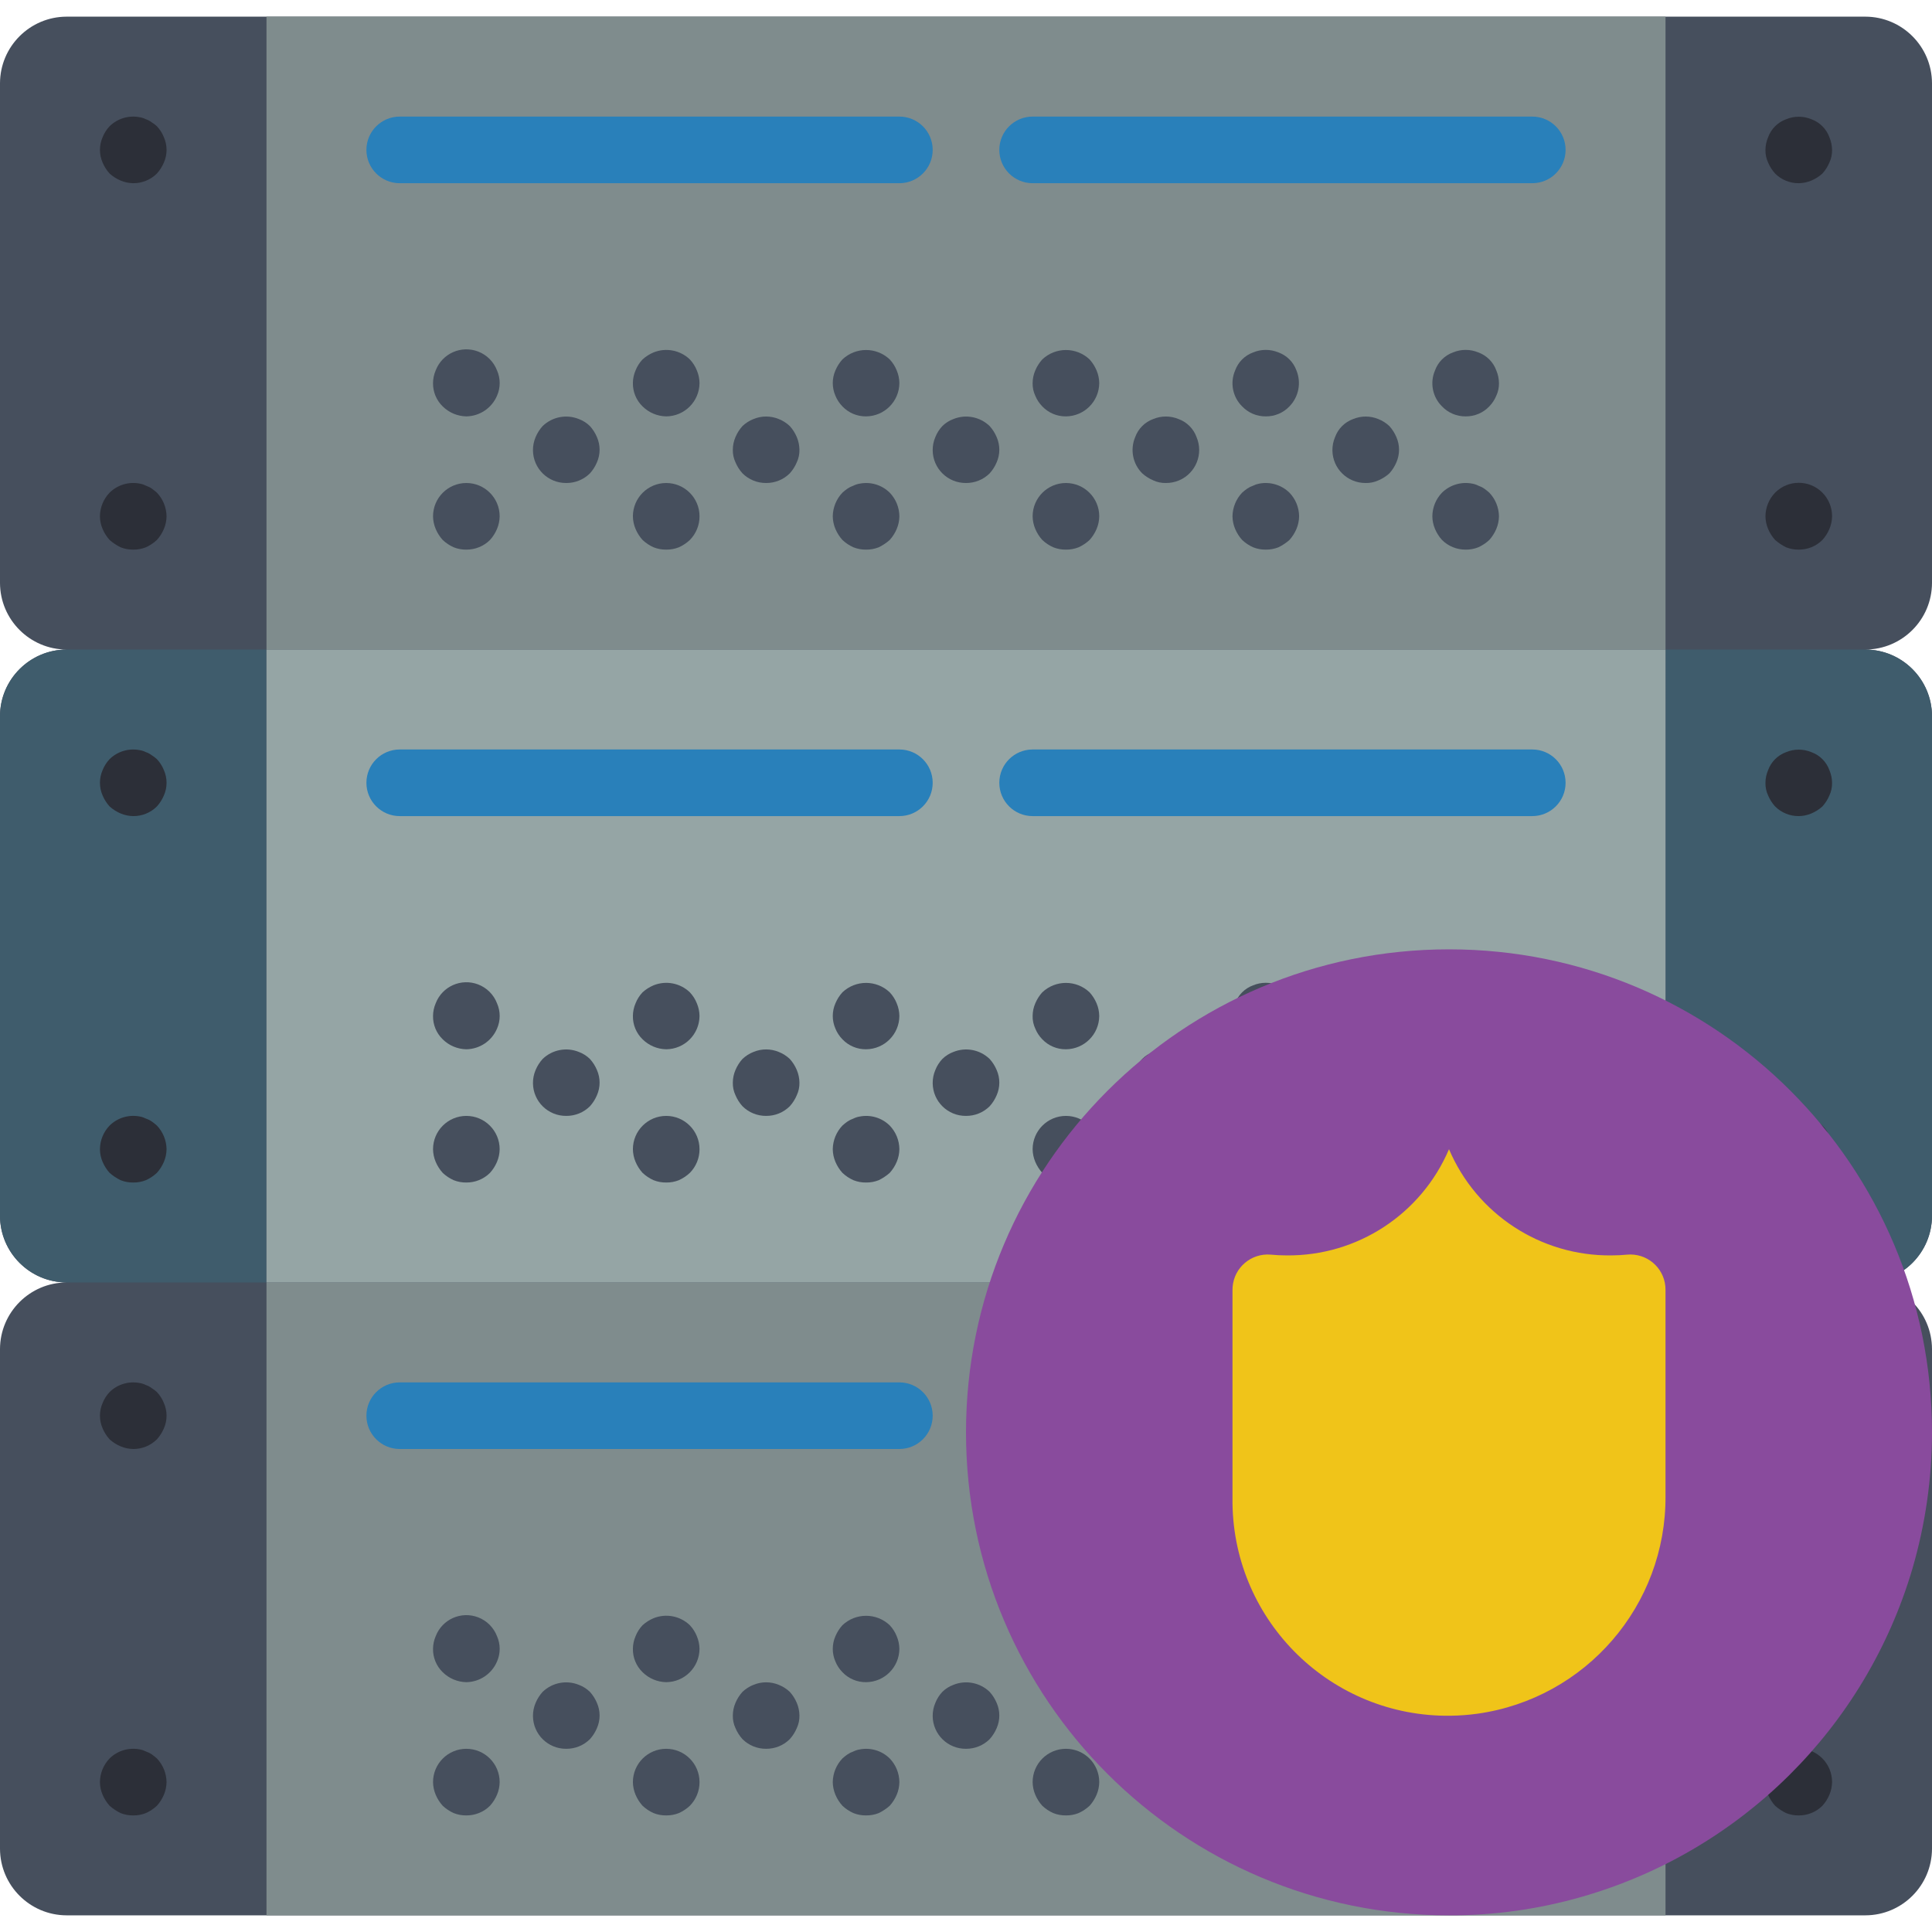 <?xml version="1.0" encoding="iso-8859-1"?>
<!-- Generator: Adobe Illustrator 19.0.0, SVG Export Plug-In . SVG Version: 6.00 Build 0)  -->
<svg xmlns="http://www.w3.org/2000/svg" xmlns:xlink="http://www.w3.org/1999/xlink" version="1.1" id="Layer_1" x="0px" y="0px" viewBox="0 0 512 512" style="enable-background:new 0 0 512 512;" xml:space="preserve">
<path style="fill:#464F5D;" d="M512,154.482V22.069c-0.026-9.737-7.918-17.629-17.655-17.655H17.655  C7.918,4.44,0.026,12.332,0,22.069v132.414c0.026,9.737,7.918,17.629,17.655,17.655C7.918,172.164,0.026,180.056,0,189.793v132.414  c0.026,9.737,7.918,17.629,17.655,17.655C7.918,339.888,0.026,347.78,0,357.517v132.414c0.026,9.737,7.918,17.629,17.655,17.655  h476.69c9.737-0.026,17.629-7.918,17.655-17.655V357.517c-0.026-9.737-7.918-17.629-17.655-17.655  c9.737-0.026,17.629-7.918,17.655-17.655V189.793c-0.026-9.737-7.918-17.629-17.655-17.655  C504.082,172.111,511.974,164.219,512,154.482z"/>
<rect x="70.621" y="4.414" style="fill:#7F8C8D;" width="370.759" height="167.724"/>
<g>
	<path style="fill:#2C2F38;" d="M35.31,48.551c-1.156-0.018-2.295-0.256-3.354-0.706c-1.068-0.45-2.057-1.077-2.913-1.854   c-0.777-0.856-1.404-1.845-1.854-2.913c-0.936-2.136-0.936-4.573,0-6.709c0.424-1.077,1.059-2.074,1.854-2.913   c2.092-2.057,5.067-2.948,7.945-2.392c0.583,0.088,1.148,0.265,1.677,0.538c0.538,0.177,1.05,0.441,1.501,0.794   c0.503,0.3,0.98,0.662,1.412,1.059c0.794,0.847,1.43,1.836,1.854,2.913c0.945,2.136,0.945,4.573,0,6.709   c-0.45,1.068-1.077,2.048-1.854,2.913C39.918,47.651,37.658,48.569,35.31,48.551z"/>
	<path style="fill:#2C2F38;" d="M35.31,145.655c-1.148,0.018-2.286-0.194-3.354-0.618c-1.05-0.512-2.03-1.165-2.913-1.942   c-0.777-0.856-1.404-1.845-1.854-2.913c-0.459-1.059-0.697-2.198-0.706-3.354c0.018-2.339,0.936-4.582,2.56-6.268   c2.11-2.083,5.12-2.975,8.033-2.392c0.556,0.097,1.086,0.282,1.589,0.538c0.565,0.194,1.103,0.459,1.589,0.794   c0.459,0.327,0.9,0.68,1.324,1.059c1.615,1.695,2.525,3.928,2.56,6.268c-0.018,1.156-0.256,2.295-0.706,3.354   c-0.45,1.068-1.077,2.057-1.854,2.913c-0.856,0.803-1.845,1.457-2.913,1.942C37.597,145.461,36.458,145.673,35.31,145.655z"/>
	<path style="fill:#2C2F38;" d="M476.69,48.551c-2.348,0.018-4.608-0.9-6.268-2.56c-0.777-0.856-1.404-1.845-1.854-2.913   c-0.494-1.05-0.733-2.198-0.706-3.354c0.009-1.156,0.247-2.295,0.706-3.354c0.803-2.216,2.551-3.964,4.767-4.767   c2.145-0.892,4.564-0.892,6.709,0c2.216,0.803,3.964,2.551,4.767,4.767c0.45,1.059,0.689,2.198,0.706,3.354   c0.026,1.156-0.212,2.304-0.706,3.354c-0.45,1.068-1.077,2.057-1.854,2.913c-0.856,0.777-1.845,1.404-2.913,1.854   C478.985,48.295,477.846,48.534,476.69,48.551z"/>
	<path style="fill:#2C2F38;" d="M476.69,145.655c-1.148,0.018-2.286-0.194-3.354-0.618c-1.051-0.512-2.03-1.165-2.913-1.942   c-0.777-0.856-1.404-1.845-1.854-2.913c-0.45-1.059-0.689-2.198-0.706-3.354c0.018-2.339,0.936-4.582,2.56-6.268   c3.434-3.46,9.022-3.487,12.482-0.053c1.686,1.668,2.622,3.946,2.613,6.321c-0.018,1.156-0.256,2.295-0.706,3.354   c-0.45,1.068-1.077,2.057-1.854,2.913C481.298,144.754,479.038,145.673,476.69,145.655z"/>
</g>
<g>
	<path style="fill:#464F5D;" d="M123.586,110.345c-2.348-0.044-4.599-0.989-6.268-2.648c-1.668-1.615-2.595-3.858-2.56-6.179   c0.009-1.156,0.247-2.295,0.706-3.354c1.721-4.484,6.753-6.727,11.246-5.005c2.304,0.883,4.122,2.701,5.005,5.005   c0.945,2.136,0.945,4.573,0,6.709C130.322,108.146,127.135,110.292,123.586,110.345z"/>
	<path style="fill:#464F5D;" d="M150.069,128c-4.829,0.044-8.783-3.831-8.828-8.66c-0.009-1.209,0.23-2.41,0.706-3.513   c0.45-1.068,1.077-2.057,1.854-2.913c2.56-2.472,6.329-3.196,9.622-1.854c1.095,0.406,2.083,1.042,2.913,1.854   c0.777,0.856,1.404,1.845,1.854,2.913c0.945,2.136,0.945,4.573,0,6.709c-0.45,1.068-1.077,2.057-1.854,2.913   C154.677,127.099,152.417,128.017,150.069,128z"/>
	<path style="fill:#464F5D;" d="M123.586,145.655c-1.148,0.018-2.286-0.194-3.354-0.618c-1.068-0.477-2.057-1.13-2.913-1.942   c-0.777-0.856-1.404-1.845-1.854-2.913c-0.45-1.059-0.689-2.198-0.706-3.354c0-4.873,3.955-8.828,8.828-8.828   s8.828,3.955,8.828,8.828c-0.018,1.156-0.256,2.295-0.706,3.354c-0.45,1.068-1.077,2.057-1.854,2.913   C128.194,144.754,125.934,145.673,123.586,145.655z"/>
	<path style="fill:#464F5D;" d="M176.552,110.345c-2.348-0.044-4.599-0.989-6.268-2.648c-1.668-1.615-2.595-3.858-2.56-6.179   c0.009-1.156,0.247-2.295,0.706-3.354c0.424-1.077,1.059-2.074,1.854-2.913c0.856-0.777,1.845-1.404,2.913-1.854   c3.293-1.333,7.062-0.609,9.622,1.854c0.794,0.847,1.43,1.836,1.854,2.913c0.45,1.059,0.689,2.198,0.706,3.354   C185.344,106.381,181.416,110.309,176.552,110.345z"/>
	<path style="fill:#464F5D;" d="M203.034,128c-2.348,0.018-4.608-0.9-6.268-2.56c-0.777-0.856-1.404-1.845-1.854-2.913   c-0.494-1.05-0.733-2.198-0.706-3.354c0.009-1.156,0.247-2.295,0.706-3.354c0.45-1.068,1.077-2.057,1.854-2.913   c0.839-0.794,1.827-1.43,2.913-1.854c2.145-0.892,4.564-0.892,6.709,0c1.077,0.424,2.066,1.059,2.913,1.854   c0.777,0.856,1.404,1.845,1.854,2.913c0.45,1.059,0.689,2.198,0.706,3.354c0.026,1.156-0.212,2.304-0.706,3.354   c-0.45,1.068-1.077,2.057-1.854,2.913C207.642,127.099,205.383,128.017,203.034,128z"/>
	<path style="fill:#464F5D;" d="M176.552,145.655c-1.148,0.018-2.286-0.194-3.354-0.618c-1.068-0.477-2.057-1.13-2.913-1.942   c-0.777-0.856-1.404-1.845-1.854-2.913c-0.45-1.059-0.689-2.198-0.706-3.354c0-4.873,3.955-8.828,8.828-8.828   s8.828,3.955,8.828,8.828c0.009,2.348-0.918,4.599-2.56,6.268c-0.856,0.803-1.845,1.457-2.913,1.942   C178.838,145.461,177.699,145.673,176.552,145.655z"/>
	<path style="fill:#464F5D;" d="M229.517,110.345c-2.366,0.026-4.634-0.927-6.268-2.648c-0.794-0.812-1.43-1.774-1.854-2.825   c-0.936-2.136-0.936-4.573,0-6.709c0.45-1.068,1.077-2.057,1.854-2.913c3.513-3.328,9.022-3.328,12.535,0   c0.794,0.847,1.43,1.836,1.854,2.913c0.45,1.059,0.689,2.198,0.706,3.354C238.31,106.381,234.381,110.309,229.517,110.345z"/>
	<path style="fill:#464F5D;" d="M256,128c-4.829,0.044-8.783-3.831-8.828-8.66c-0.009-1.209,0.23-2.41,0.706-3.513   c0.424-1.077,1.059-2.074,1.854-2.913c0.83-0.821,1.818-1.448,2.913-1.854c3.293-1.342,7.071-0.618,9.622,1.854   c0.777,0.856,1.404,1.845,1.854,2.913c0.945,2.136,0.945,4.573,0,6.709c-0.45,1.068-1.077,2.057-1.854,2.913   C260.608,127.099,258.348,128.017,256,128z"/>
	<path style="fill:#464F5D;" d="M229.517,145.655c-1.148,0.018-2.286-0.194-3.354-0.618c-1.068-0.477-2.057-1.13-2.913-1.942   c-0.777-0.856-1.404-1.845-1.854-2.913c-0.45-1.059-0.689-2.198-0.706-3.354c0.035-2.339,0.945-4.573,2.56-6.268   c0.415-0.38,0.865-0.733,1.324-1.059c0.494-0.335,1.024-0.6,1.589-0.794c0.53-0.265,1.095-0.45,1.677-0.538   c2.878-0.565,5.853,0.327,7.945,2.392c1.624,1.686,2.542,3.928,2.56,6.268c-0.018,1.156-0.256,2.295-0.706,3.354   c-0.45,1.068-1.077,2.057-1.854,2.913c-0.874,0.777-1.863,1.43-2.913,1.942C231.804,145.461,230.665,145.673,229.517,145.655z"/>
	<path style="fill:#464F5D;" d="M282.483,110.345c-2.366,0.026-4.634-0.927-6.268-2.648c-0.794-0.812-1.43-1.774-1.854-2.825   c-0.494-1.05-0.733-2.198-0.706-3.354c0.009-1.156,0.247-2.295,0.706-3.354c0.45-1.068,1.077-2.057,1.854-2.913   c3.513-3.328,9.022-3.328,12.535,0c0.777,0.856,1.404,1.845,1.854,2.913c0.45,1.059,0.689,2.198,0.706,3.354   C291.275,106.381,287.347,110.309,282.483,110.345z"/>
	<path style="fill:#464F5D;" d="M308.966,128c-1.156,0.026-2.313-0.212-3.354-0.706c-1.068-0.45-2.048-1.077-2.913-1.854   c-2.525-2.525-3.257-6.338-1.854-9.622c0.803-2.216,2.551-3.964,4.767-4.767c2.145-0.892,4.564-0.892,6.709,0   c2.216,0.803,3.964,2.551,4.767,4.767c1.898,4.44-0.159,9.578-4.59,11.476C311.375,127.77,310.175,128.009,308.966,128z"/>
	<path style="fill:#464F5D;" d="M282.483,145.655c-1.148,0.018-2.286-0.194-3.354-0.618c-1.068-0.477-2.057-1.13-2.913-1.942   c-0.777-0.856-1.404-1.845-1.854-2.913c-0.45-1.059-0.689-2.198-0.706-3.354c0-4.873,3.955-8.828,8.828-8.828   s8.828,3.955,8.828,8.828c-0.018,1.156-0.256,2.295-0.706,3.354c-0.45,1.068-1.077,2.057-1.854,2.913   c-0.856,0.803-1.845,1.457-2.913,1.942C284.769,145.461,283.63,145.673,282.483,145.655z"/>
	<path style="fill:#464F5D;" d="M335.448,110.345c-2.366,0.026-4.634-0.927-6.268-2.648c-2.525-2.489-3.257-6.276-1.854-9.534   c0.803-2.216,2.551-3.964,4.767-4.767c2.145-0.892,4.564-0.892,6.709,0c2.216,0.803,3.964,2.551,4.767,4.767   c1.333,3.266,0.609,7.009-1.854,9.534C340.083,109.418,337.814,110.371,335.448,110.345z"/>
	<path style="fill:#464F5D;" d="M361.931,128c-4.829,0.044-8.783-3.831-8.828-8.66c-0.009-1.209,0.23-2.41,0.706-3.513   c0.803-2.216,2.551-3.964,4.767-4.767c2.145-0.892,4.564-0.892,6.709,0c1.077,0.424,2.066,1.059,2.913,1.854   c0.777,0.856,1.404,1.845,1.854,2.913c0.945,2.136,0.945,4.573,0,6.709c-0.45,1.068-1.077,2.057-1.854,2.913   c-0.856,0.777-1.845,1.404-2.913,1.854C364.235,127.788,363.087,128.026,361.931,128z"/>
	<path style="fill:#464F5D;" d="M335.448,145.655c-1.148,0.018-2.286-0.194-3.354-0.618c-1.068-0.477-2.057-1.13-2.913-1.942   c-0.777-0.856-1.404-1.845-1.854-2.913c-0.45-1.059-0.689-2.198-0.706-3.354c0.035-2.339,0.945-4.573,2.56-6.268   c0.415-0.38,0.856-0.733,1.324-1.059c0.494-0.335,1.024-0.6,1.589-0.794c0.503-0.256,1.033-0.433,1.589-0.538   c2.904-0.574,5.914,0.318,8.033,2.392c1.624,1.686,2.542,3.928,2.56,6.268c-0.018,1.156-0.256,2.295-0.706,3.354   c-0.45,1.068-1.077,2.057-1.854,2.913c-0.874,0.777-1.863,1.43-2.913,1.942C337.735,145.461,336.596,145.673,335.448,145.655z"/>
	<path style="fill:#464F5D;" d="M388.414,110.345c-2.366,0.026-4.634-0.927-6.268-2.648c-2.525-2.489-3.257-6.276-1.854-9.534   c0.803-2.216,2.551-3.964,4.767-4.767c2.145-0.892,4.564-0.892,6.709,0c2.216,0.803,3.964,2.551,4.767,4.767   c0.45,1.059,0.697,2.198,0.706,3.354c0.026,1.156-0.212,2.304-0.706,3.354c-0.433,1.05-1.059,2.013-1.854,2.825   C393.048,109.418,390.78,110.371,388.414,110.345z"/>
	<path style="fill:#464F5D;" d="M388.414,145.655c-2.348,0.018-4.608-0.9-6.268-2.56c-0.777-0.856-1.404-1.845-1.854-2.913   c-0.45-1.059-0.689-2.198-0.706-3.354c0.018-2.339,0.936-4.582,2.56-6.268c2.119-2.074,5.12-2.966,8.033-2.392   c0.556,0.097,1.086,0.282,1.589,0.538c0.565,0.194,1.103,0.459,1.589,0.794c0.459,0.327,0.9,0.68,1.324,1.059   c1.615,1.695,2.525,3.928,2.56,6.268c-0.018,1.156-0.256,2.295-0.706,3.354c-0.45,1.068-1.077,2.057-1.854,2.913   c-0.856,0.803-1.845,1.457-2.913,1.942C390.7,145.461,389.561,145.673,388.414,145.655z"/>
</g>
<g>
	<path style="fill:#2980BA;" d="M238.345,48.551H105.931c-4.873,0-8.828-3.955-8.828-8.828s3.955-8.828,8.828-8.828h132.414   c4.873,0,8.828,3.955,8.828,8.828S243.218,48.551,238.345,48.551z"/>
	<path style="fill:#2980BA;" d="M406.069,48.551H273.655c-4.873,0-8.828-3.955-8.828-8.828s3.955-8.828,8.828-8.828h132.414   c4.873,0,8.828,3.955,8.828,8.828S410.942,48.551,406.069,48.551z"/>
</g>
<rect x="70.621" y="339.862" style="fill:#7F8C8D;" width="370.759" height="167.724"/>
<g>
	<path style="fill:#2C2F38;" d="M35.31,384c-1.156-0.018-2.295-0.256-3.354-0.706c-1.068-0.45-2.057-1.077-2.913-1.854   c-0.777-0.856-1.404-1.845-1.854-2.913c-0.936-2.136-0.936-4.573,0-6.709c0.424-1.077,1.059-2.074,1.854-2.913   c2.092-2.057,5.067-2.948,7.945-2.392c0.583,0.088,1.148,0.265,1.677,0.539c0.547,0.177,1.05,0.441,1.501,0.794   c0.503,0.3,0.98,0.662,1.412,1.059c0.794,0.847,1.43,1.836,1.854,2.913c0.945,2.136,0.945,4.573,0,6.709   c-0.45,1.068-1.077,2.057-1.854,2.913C39.918,383.099,37.658,384.017,35.31,384z"/>
	<path style="fill:#2C2F38;" d="M35.31,481.103c-1.148,0.018-2.286-0.194-3.354-0.618c-1.05-0.512-2.03-1.165-2.913-1.942   c-0.777-0.856-1.404-1.845-1.854-2.913c-0.459-1.059-0.697-2.198-0.706-3.354c0.018-2.339,0.936-4.582,2.56-6.268   c2.11-2.083,5.12-2.975,8.033-2.392c0.556,0.097,1.086,0.283,1.589,0.539c0.565,0.194,1.103,0.459,1.589,0.794   c0.459,0.327,0.9,0.68,1.324,1.059c1.615,1.695,2.525,3.928,2.56,6.268c-0.018,1.156-0.256,2.295-0.706,3.354   c-0.45,1.068-1.077,2.057-1.854,2.913c-0.856,0.803-1.845,1.457-2.913,1.942C37.597,480.909,36.458,481.121,35.31,481.103z"/>
	<path style="fill:#2C2F38;" d="M476.69,384c-2.348,0.018-4.608-0.9-6.268-2.56c-0.777-0.856-1.404-1.845-1.854-2.913   c-0.494-1.051-0.733-2.198-0.706-3.354c0.009-1.156,0.247-2.295,0.706-3.354c0.803-2.216,2.551-3.964,4.767-4.767   c2.145-0.892,4.564-0.892,6.709,0c2.216,0.803,3.964,2.551,4.767,4.767c0.45,1.059,0.697,2.198,0.706,3.354   c0.026,1.156-0.212,2.304-0.706,3.354c-0.45,1.068-1.077,2.057-1.854,2.913c-0.856,0.777-1.845,1.404-2.913,1.854   C478.985,383.744,477.846,383.982,476.69,384z"/>
	<path style="fill:#2C2F38;" d="M476.69,481.103c-1.148,0.018-2.286-0.194-3.354-0.618c-1.051-0.512-2.03-1.165-2.913-1.942   c-0.777-0.856-1.404-1.845-1.854-2.913c-0.45-1.059-0.689-2.198-0.706-3.354c0.018-2.339,0.936-4.582,2.56-6.268   c3.434-3.46,9.022-3.487,12.482-0.053c1.686,1.668,2.622,3.946,2.613,6.321c-0.018,1.156-0.256,2.295-0.706,3.354   c-0.45,1.068-1.077,2.057-1.854,2.913C481.298,480.203,479.038,481.121,476.69,481.103z"/>
</g>
<g>
	<path style="fill:#464F5D;" d="M123.586,445.793c-2.348-0.044-4.599-0.989-6.268-2.648c-1.668-1.615-2.595-3.858-2.56-6.179   c0.009-1.156,0.247-2.295,0.706-3.354c1.721-4.484,6.753-6.727,11.246-5.005c2.304,0.883,4.122,2.701,5.005,5.005   c0.945,2.136,0.945,4.573,0,6.709C130.322,443.595,127.135,445.74,123.586,445.793z"/>
	<path style="fill:#464F5D;" d="M150.069,463.448c-4.829,0.044-8.783-3.831-8.828-8.66c-0.009-1.209,0.23-2.41,0.706-3.513   c0.45-1.068,1.077-2.057,1.854-2.913c2.56-2.472,6.329-3.196,9.622-1.854c1.095,0.406,2.083,1.042,2.913,1.854   c0.777,0.856,1.404,1.845,1.854,2.913c0.945,2.136,0.945,4.573,0,6.709c-0.45,1.068-1.077,2.057-1.854,2.913   C154.677,462.548,152.417,463.466,150.069,463.448z"/>
	<path style="fill:#464F5D;" d="M123.586,481.103c-1.148,0.018-2.286-0.194-3.354-0.618c-1.068-0.477-2.057-1.13-2.913-1.942   c-0.777-0.856-1.404-1.845-1.854-2.913c-0.45-1.059-0.689-2.198-0.706-3.354c0-4.873,3.955-8.828,8.828-8.828   s8.828,3.955,8.828,8.828c-0.018,1.156-0.256,2.295-0.706,3.354c-0.45,1.068-1.077,2.057-1.854,2.913   C128.194,480.203,125.934,481.121,123.586,481.103z"/>
	<path style="fill:#464F5D;" d="M176.552,445.793c-2.348-0.044-4.599-0.989-6.268-2.648c-1.668-1.615-2.595-3.858-2.56-6.179   c0.009-1.156,0.247-2.295,0.706-3.354c0.424-1.077,1.059-2.074,1.854-2.913c0.856-0.777,1.845-1.404,2.913-1.854   c3.293-1.333,7.062-0.609,9.622,1.854c0.794,0.847,1.43,1.836,1.854,2.913c0.45,1.059,0.689,2.198,0.706,3.354   C185.344,441.829,181.416,445.758,176.552,445.793z"/>
	<path style="fill:#464F5D;" d="M203.034,463.448c-2.348,0.018-4.608-0.9-6.268-2.56c-0.777-0.856-1.404-1.845-1.854-2.913   c-0.494-1.05-0.733-2.198-0.706-3.354c0.009-1.156,0.247-2.295,0.706-3.354c0.45-1.068,1.077-2.057,1.854-2.913   c0.839-0.794,1.827-1.43,2.913-1.854c2.145-0.892,4.564-0.892,6.709,0c1.077,0.424,2.066,1.059,2.913,1.854   c0.777,0.856,1.404,1.845,1.854,2.913c0.45,1.059,0.689,2.198,0.706,3.354c0.026,1.156-0.212,2.304-0.706,3.354   c-0.45,1.068-1.077,2.057-1.854,2.913C207.642,462.548,205.383,463.466,203.034,463.448z"/>
	<path style="fill:#464F5D;" d="M176.552,481.103c-1.148,0.018-2.286-0.194-3.354-0.618c-1.068-0.477-2.057-1.13-2.913-1.942   c-0.777-0.856-1.404-1.845-1.854-2.913c-0.45-1.059-0.689-2.198-0.706-3.354c0-4.873,3.955-8.828,8.828-8.828   s8.828,3.955,8.828,8.828c0.009,2.348-0.918,4.599-2.56,6.268c-0.856,0.803-1.845,1.457-2.913,1.942   C178.838,480.909,177.699,481.121,176.552,481.103z"/>
	<path style="fill:#464F5D;" d="M229.517,445.793c-2.366,0.026-4.634-0.927-6.268-2.648c-0.794-0.812-1.43-1.774-1.854-2.825   c-0.936-2.136-0.936-4.573,0-6.709c0.45-1.068,1.077-2.057,1.854-2.913c3.513-3.328,9.022-3.328,12.535,0   c0.794,0.847,1.43,1.836,1.854,2.913c0.45,1.059,0.689,2.198,0.706,3.354C238.31,441.829,234.381,445.758,229.517,445.793z"/>
	<path style="fill:#464F5D;" d="M256,463.448c-4.829,0.044-8.783-3.831-8.828-8.66c-0.009-1.209,0.23-2.41,0.706-3.513   c0.424-1.077,1.059-2.074,1.854-2.913c0.83-0.821,1.818-1.448,2.913-1.854c3.293-1.342,7.071-0.618,9.622,1.854   c0.777,0.856,1.404,1.845,1.854,2.913c0.945,2.136,0.945,4.573,0,6.709c-0.45,1.068-1.077,2.057-1.854,2.913   C260.608,462.548,258.348,463.466,256,463.448z"/>
	<path style="fill:#464F5D;" d="M229.517,481.103c-1.148,0.018-2.286-0.194-3.354-0.618c-1.068-0.477-2.057-1.13-2.913-1.942   c-0.777-0.856-1.404-1.845-1.854-2.913c-0.45-1.059-0.689-2.198-0.706-3.354c0.035-2.339,0.945-4.573,2.56-6.268   c0.415-0.38,0.865-0.733,1.324-1.059c0.494-0.335,1.024-0.6,1.589-0.794c0.53-0.265,1.095-0.45,1.677-0.538   c2.878-0.565,5.853,0.327,7.945,2.392c1.624,1.686,2.542,3.928,2.56,6.268c-0.018,1.156-0.256,2.295-0.706,3.354   c-0.45,1.068-1.077,2.057-1.854,2.913c-0.874,0.777-1.863,1.43-2.913,1.942C231.804,480.909,230.665,481.121,229.517,481.103z"/>
	<path style="fill:#464F5D;" d="M282.483,445.793c-2.366,0.026-4.634-0.927-6.268-2.648c-0.794-0.812-1.43-1.774-1.854-2.825   c-0.494-1.05-0.733-2.198-0.706-3.354c0.009-1.156,0.247-2.295,0.706-3.354c0.45-1.068,1.077-2.057,1.854-2.913   c3.513-3.328,9.022-3.328,12.535,0c0.777,0.856,1.404,1.845,1.854,2.913c0.45,1.059,0.689,2.198,0.706,3.354   C291.275,441.829,287.347,445.758,282.483,445.793z"/>
	<path style="fill:#464F5D;" d="M308.966,463.448c-1.156,0.026-2.313-0.212-3.354-0.706c-1.068-0.45-2.048-1.077-2.913-1.854   c-2.525-2.525-3.257-6.338-1.854-9.622c0.803-2.216,2.551-3.964,4.767-4.767c2.145-0.892,4.564-0.892,6.709,0   c2.216,0.803,3.964,2.551,4.767,4.767c1.898,4.44-0.159,9.578-4.59,11.476C311.375,463.218,310.175,463.457,308.966,463.448z"/>
	<path style="fill:#464F5D;" d="M282.483,481.103c-1.148,0.018-2.286-0.194-3.354-0.618c-1.068-0.477-2.057-1.13-2.913-1.942   c-0.777-0.856-1.404-1.845-1.854-2.913c-0.45-1.059-0.689-2.198-0.706-3.354c0-4.873,3.955-8.828,8.828-8.828   s8.828,3.955,8.828,8.828c-0.018,1.156-0.256,2.295-0.706,3.354c-0.45,1.068-1.077,2.057-1.854,2.913   c-0.856,0.803-1.845,1.457-2.913,1.942C284.769,480.909,283.63,481.121,282.483,481.103z"/>
	<path style="fill:#464F5D;" d="M335.448,445.793c-2.366,0.026-4.634-0.927-6.268-2.648c-2.525-2.489-3.257-6.276-1.854-9.534   c0.803-2.216,2.551-3.964,4.767-4.767c2.145-0.892,4.564-0.892,6.709,0c2.216,0.803,3.964,2.551,4.767,4.767   c1.333,3.266,0.609,7.009-1.854,9.534C340.083,444.866,337.814,445.819,335.448,445.793z"/>
	<path style="fill:#464F5D;" d="M361.931,463.448c-4.829,0.044-8.783-3.831-8.828-8.66c-0.009-1.209,0.23-2.41,0.706-3.513   c0.803-2.216,2.551-3.964,4.767-4.767c2.145-0.892,4.564-0.892,6.709,0c1.077,0.424,2.066,1.059,2.913,1.854   c0.777,0.856,1.404,1.845,1.854,2.913c0.945,2.136,0.945,4.573,0,6.709c-0.45,1.068-1.077,2.057-1.854,2.913   c-0.856,0.777-1.845,1.404-2.913,1.854C364.235,463.236,363.087,463.474,361.931,463.448z"/>
	<path style="fill:#464F5D;" d="M335.448,481.103c-1.148,0.018-2.286-0.194-3.354-0.618c-1.068-0.477-2.057-1.13-2.913-1.942   c-0.777-0.856-1.404-1.845-1.854-2.913c-0.45-1.059-0.689-2.198-0.706-3.354c0.035-2.339,0.945-4.573,2.56-6.268   c0.415-0.38,0.856-0.733,1.324-1.059c0.494-0.335,1.024-0.6,1.589-0.794c0.503-0.256,1.033-0.433,1.589-0.538   c2.904-0.574,5.914,0.318,8.033,2.392c1.624,1.686,2.542,3.928,2.56,6.268c-0.018,1.156-0.256,2.295-0.706,3.354   c-0.45,1.068-1.077,2.057-1.854,2.913c-0.874,0.777-1.863,1.43-2.913,1.942C337.735,480.909,336.596,481.121,335.448,481.103z"/>
	<path style="fill:#464F5D;" d="M388.414,445.793c-2.366,0.026-4.634-0.927-6.268-2.648c-2.525-2.489-3.257-6.276-1.854-9.534   c0.803-2.216,2.551-3.964,4.767-4.767c2.145-0.892,4.564-0.892,6.709,0c2.216,0.803,3.964,2.551,4.767,4.767   c0.45,1.059,0.697,2.198,0.706,3.354c0.026,1.156-0.212,2.304-0.706,3.354c-0.433,1.05-1.059,2.013-1.854,2.825   C393.048,444.866,390.78,445.819,388.414,445.793z"/>
	<path style="fill:#464F5D;" d="M388.414,481.103c-2.348,0.018-4.608-0.9-6.268-2.56c-0.777-0.856-1.404-1.845-1.854-2.913   c-0.45-1.059-0.689-2.198-0.706-3.354c0.018-2.339,0.936-4.582,2.56-6.268c2.119-2.074,5.12-2.966,8.033-2.392   c0.556,0.097,1.086,0.283,1.589,0.538c0.565,0.194,1.103,0.459,1.589,0.794c0.459,0.327,0.9,0.68,1.324,1.059   c1.615,1.695,2.525,3.928,2.56,6.268c-0.018,1.156-0.256,2.295-0.706,3.354c-0.45,1.068-1.077,2.057-1.854,2.913   c-0.856,0.803-1.845,1.457-2.913,1.942C390.7,480.909,389.561,481.121,388.414,481.103z"/>
</g>
<g>
	<path style="fill:#2980BA;" d="M238.345,384H105.931c-4.873,0-8.828-3.955-8.828-8.828c0-4.873,3.955-8.828,8.828-8.828h132.414   c4.873,0,8.828,3.955,8.828,8.828C247.172,380.045,243.218,384,238.345,384z"/>
	<path style="fill:#2980BA;" d="M406.069,384H273.655c-4.873,0-8.828-3.955-8.828-8.828c0-4.873,3.955-8.828,8.828-8.828h132.414   c4.873,0,8.828,3.955,8.828,8.828C414.897,380.045,410.942,384,406.069,384z"/>
</g>
<g>
	<path style="fill:#3F5C6C;" d="M512,189.793v132.414c-0.026,9.737-7.918,17.629-17.655,17.655h-52.966V172.138h52.966   C504.082,172.164,511.974,180.056,512,189.793z"/>
	<path style="fill:#3F5C6C;" d="M70.621,172.138v167.724H17.655C7.918,339.835,0.026,331.943,0,322.207V189.793   c0.026-9.737,7.918-17.629,17.655-17.655H70.621z"/>
</g>
<rect x="70.621" y="172.138" style="fill:#95A5A5;" width="370.759" height="167.724"/>
<g>
	<path style="fill:#2C2F38;" d="M35.31,216.276c-1.156-0.018-2.295-0.256-3.354-0.706c-1.068-0.45-2.057-1.077-2.913-1.854   c-0.777-0.856-1.404-1.845-1.854-2.913c-0.936-2.136-0.936-4.573,0-6.709c0.424-1.077,1.059-2.074,1.854-2.913   c2.092-2.057,5.067-2.948,7.945-2.392c0.583,0.088,1.148,0.265,1.677,0.538c0.547,0.177,1.05,0.441,1.501,0.794   c0.503,0.3,0.98,0.662,1.412,1.059c0.794,0.847,1.43,1.836,1.854,2.913c0.945,2.136,0.945,4.573,0,6.709   c-0.45,1.068-1.077,2.057-1.854,2.913C39.918,215.375,37.658,216.293,35.31,216.276z"/>
	<path style="fill:#2C2F38;" d="M35.31,313.379c-1.148,0.018-2.286-0.194-3.354-0.618c-1.05-0.512-2.03-1.165-2.913-1.942   c-0.777-0.856-1.404-1.845-1.854-2.913c-0.459-1.059-0.697-2.198-0.706-3.354c0.018-2.339,0.936-4.582,2.56-6.268   c2.11-2.083,5.12-2.975,8.033-2.392c0.556,0.097,1.086,0.283,1.589,0.538c0.565,0.194,1.103,0.459,1.589,0.794   c0.459,0.327,0.9,0.68,1.324,1.059c1.615,1.695,2.525,3.928,2.56,6.268c-0.018,1.156-0.256,2.295-0.706,3.354   c-0.45,1.068-1.077,2.057-1.854,2.913c-0.856,0.803-1.845,1.457-2.913,1.942C37.597,313.185,36.458,313.397,35.31,313.379z"/>
	<path style="fill:#2C2F38;" d="M476.69,216.276c-2.348,0.018-4.608-0.9-6.268-2.56c-0.777-0.856-1.404-1.845-1.854-2.913   c-0.494-1.05-0.733-2.198-0.706-3.354c0.009-1.156,0.247-2.295,0.706-3.354c0.803-2.216,2.551-3.964,4.767-4.767   c2.145-0.892,4.564-0.892,6.709,0c2.216,0.803,3.964,2.551,4.767,4.767c0.45,1.059,0.697,2.198,0.706,3.354   c0.026,1.156-0.212,2.304-0.706,3.354c-0.45,1.068-1.077,2.057-1.854,2.913c-0.856,0.777-1.845,1.404-2.913,1.854   C478.985,216.02,477.846,216.258,476.69,216.276z"/>
	<path style="fill:#2C2F38;" d="M476.69,313.379c-1.148,0.018-2.286-0.194-3.354-0.618c-1.051-0.512-2.03-1.165-2.913-1.942   c-0.777-0.856-1.404-1.845-1.854-2.913c-0.45-1.059-0.689-2.198-0.706-3.354c0.018-2.339,0.936-4.582,2.56-6.268   c3.434-3.46,9.022-3.487,12.482-0.053c1.686,1.668,2.622,3.946,2.613,6.321c-0.018,1.156-0.256,2.295-0.706,3.354   c-0.45,1.068-1.077,2.057-1.854,2.913C481.298,312.479,479.038,313.397,476.69,313.379z"/>
</g>
<g>
	<path style="fill:#464F5D;" d="M123.586,278.069c-2.348-0.044-4.599-0.989-6.268-2.648c-1.668-1.615-2.595-3.858-2.56-6.179   c0.009-1.156,0.247-2.295,0.706-3.354c1.721-4.484,6.753-6.727,11.246-5.005c2.304,0.883,4.122,2.701,5.005,5.005   c0.945,2.136,0.945,4.573,0,6.709C130.322,275.871,127.135,278.016,123.586,278.069z"/>
	<path style="fill:#464F5D;" d="M150.069,295.724c-4.829,0.044-8.783-3.831-8.828-8.66c-0.009-1.209,0.23-2.41,0.706-3.513   c0.45-1.068,1.077-2.057,1.854-2.913c2.56-2.472,6.329-3.196,9.622-1.854c1.095,0.406,2.083,1.042,2.913,1.854   c0.777,0.856,1.404,1.845,1.854,2.913c0.945,2.136,0.945,4.573,0,6.709c-0.45,1.068-1.077,2.057-1.854,2.913   C154.677,294.823,152.417,295.742,150.069,295.724z"/>
	<path style="fill:#464F5D;" d="M123.586,313.379c-1.148,0.018-2.286-0.194-3.354-0.618c-1.068-0.477-2.057-1.13-2.913-1.942   c-0.777-0.856-1.404-1.845-1.854-2.913c-0.45-1.059-0.689-2.198-0.706-3.354c0-4.873,3.955-8.828,8.828-8.828   s8.828,3.955,8.828,8.828c-0.018,1.156-0.256,2.295-0.706,3.354c-0.45,1.068-1.077,2.057-1.854,2.913   C128.194,312.479,125.934,313.397,123.586,313.379z"/>
	<path style="fill:#464F5D;" d="M176.552,278.069c-2.348-0.044-4.599-0.989-6.268-2.648c-1.668-1.615-2.595-3.858-2.56-6.179   c0.009-1.156,0.247-2.295,0.706-3.354c0.424-1.077,1.059-2.074,1.854-2.913c0.856-0.777,1.845-1.404,2.913-1.854   c3.293-1.333,7.062-0.609,9.622,1.854c0.794,0.847,1.43,1.836,1.854,2.913c0.45,1.059,0.689,2.198,0.706,3.354   C185.344,274.105,181.416,278.033,176.552,278.069z"/>
	<path style="fill:#464F5D;" d="M203.034,295.724c-2.348,0.018-4.608-0.9-6.268-2.56c-0.777-0.856-1.404-1.845-1.854-2.913   c-0.494-1.05-0.733-2.198-0.706-3.354c0.009-1.156,0.247-2.295,0.706-3.354c0.45-1.068,1.077-2.057,1.854-2.913   c0.839-0.794,1.827-1.43,2.913-1.854c2.145-0.892,4.564-0.892,6.709,0c1.077,0.424,2.066,1.059,2.913,1.854   c0.777,0.856,1.404,1.845,1.854,2.913c0.45,1.059,0.689,2.198,0.706,3.354c0.026,1.156-0.212,2.304-0.706,3.354   c-0.45,1.068-1.077,2.057-1.854,2.913C207.642,294.823,205.383,295.742,203.034,295.724z"/>
	<path style="fill:#464F5D;" d="M176.552,313.379c-1.148,0.018-2.286-0.194-3.354-0.618c-1.068-0.477-2.057-1.13-2.913-1.942   c-0.777-0.856-1.404-1.845-1.854-2.913c-0.45-1.059-0.689-2.198-0.706-3.354c0-4.873,3.955-8.828,8.828-8.828   s8.828,3.955,8.828,8.828c0.009,2.348-0.918,4.599-2.56,6.268c-0.856,0.803-1.845,1.457-2.913,1.942   C178.838,313.185,177.699,313.397,176.552,313.379z"/>
	<path style="fill:#464F5D;" d="M229.517,278.069c-2.366,0.026-4.634-0.927-6.268-2.648c-0.794-0.812-1.43-1.774-1.854-2.825   c-0.936-2.136-0.936-4.573,0-6.709c0.45-1.068,1.077-2.057,1.854-2.913c3.513-3.328,9.022-3.328,12.535,0   c0.794,0.847,1.43,1.836,1.854,2.913c0.45,1.059,0.689,2.198,0.706,3.354C238.31,274.105,234.381,278.033,229.517,278.069z"/>
	<path style="fill:#464F5D;" d="M256,295.724c-4.829,0.044-8.783-3.831-8.828-8.66c-0.009-1.209,0.23-2.41,0.706-3.513   c0.424-1.077,1.059-2.074,1.854-2.913c0.83-0.821,1.818-1.448,2.913-1.854c3.293-1.342,7.071-0.618,9.622,1.854   c0.777,0.856,1.404,1.845,1.854,2.913c0.945,2.136,0.945,4.573,0,6.709c-0.45,1.068-1.077,2.057-1.854,2.913   C260.608,294.823,258.348,295.742,256,295.724z"/>
	<path style="fill:#464F5D;" d="M229.517,313.379c-1.148,0.018-2.286-0.194-3.354-0.618c-1.068-0.477-2.057-1.13-2.913-1.942   c-0.777-0.856-1.404-1.845-1.854-2.913c-0.45-1.059-0.689-2.198-0.706-3.354c0.035-2.339,0.945-4.573,2.56-6.268   c0.415-0.38,0.865-0.733,1.324-1.059c0.494-0.335,1.024-0.6,1.589-0.794c0.53-0.265,1.095-0.45,1.677-0.538   c2.878-0.565,5.853,0.327,7.945,2.392c1.624,1.686,2.542,3.928,2.56,6.268c-0.018,1.156-0.256,2.295-0.706,3.354   c-0.45,1.068-1.077,2.057-1.854,2.913c-0.874,0.777-1.863,1.43-2.913,1.942C231.804,313.185,230.665,313.397,229.517,313.379z"/>
	<path style="fill:#464F5D;" d="M282.483,278.069c-2.366,0.026-4.634-0.927-6.268-2.648c-0.794-0.812-1.43-1.774-1.854-2.825   c-0.494-1.05-0.733-2.198-0.706-3.354c0.009-1.156,0.247-2.295,0.706-3.354c0.45-1.068,1.077-2.057,1.854-2.913   c3.513-3.328,9.022-3.328,12.535,0c0.777,0.856,1.404,1.845,1.854,2.913c0.45,1.059,0.689,2.198,0.706,3.354   C291.275,274.105,287.347,278.033,282.483,278.069z"/>
	<path style="fill:#464F5D;" d="M308.966,295.724c-1.156,0.026-2.313-0.212-3.354-0.706c-1.068-0.45-2.048-1.077-2.913-1.854   c-2.525-2.525-3.257-6.338-1.854-9.622c0.803-2.216,2.551-3.964,4.767-4.767c2.145-0.892,4.564-0.892,6.709,0   c2.216,0.803,3.964,2.551,4.767,4.767c1.898,4.44-0.159,9.578-4.59,11.476C311.375,295.494,310.175,295.733,308.966,295.724z"/>
	<path style="fill:#464F5D;" d="M282.483,313.379c-1.148,0.018-2.286-0.194-3.354-0.618c-1.068-0.477-2.057-1.13-2.913-1.942   c-0.777-0.856-1.404-1.845-1.854-2.913c-0.45-1.059-0.689-2.198-0.706-3.354c0-4.873,3.955-8.828,8.828-8.828   s8.828,3.955,8.828,8.828c-0.018,1.156-0.256,2.295-0.706,3.354c-0.45,1.068-1.077,2.057-1.854,2.913   c-0.856,0.803-1.845,1.457-2.913,1.942C284.769,313.185,283.63,313.397,282.483,313.379z"/>
	<path style="fill:#464F5D;" d="M335.448,278.069c-2.366,0.026-4.634-0.927-6.268-2.648c-2.525-2.489-3.257-6.276-1.854-9.534   c0.803-2.216,2.551-3.964,4.767-4.767c2.145-0.892,4.564-0.892,6.709,0c2.216,0.803,3.964,2.551,4.767,4.767   c1.333,3.266,0.609,7.009-1.854,9.534C340.083,277.142,337.814,278.095,335.448,278.069z"/>
	<path style="fill:#464F5D;" d="M361.931,295.724c-4.829,0.044-8.783-3.831-8.828-8.66c-0.009-1.209,0.23-2.41,0.706-3.513   c0.803-2.216,2.551-3.964,4.767-4.767c2.145-0.892,4.564-0.892,6.709,0c1.077,0.424,2.066,1.059,2.913,1.854   c0.777,0.856,1.404,1.845,1.854,2.913c0.945,2.136,0.945,4.573,0,6.709c-0.45,1.068-1.077,2.057-1.854,2.913   c-0.856,0.777-1.845,1.404-2.913,1.854C364.235,295.512,363.087,295.75,361.931,295.724z"/>
	<path style="fill:#464F5D;" d="M335.448,313.379c-1.148,0.018-2.286-0.194-3.354-0.618c-1.068-0.477-2.057-1.13-2.913-1.942   c-0.777-0.856-1.404-1.845-1.854-2.913c-0.45-1.059-0.689-2.198-0.706-3.354c0.035-2.339,0.945-4.573,2.56-6.268   c0.415-0.38,0.856-0.733,1.324-1.059c0.494-0.335,1.024-0.6,1.589-0.794c0.503-0.256,1.033-0.433,1.589-0.538   c2.904-0.574,5.914,0.318,8.033,2.392c1.624,1.686,2.542,3.928,2.56,6.268c-0.018,1.156-0.256,2.295-0.706,3.354   c-0.45,1.068-1.077,2.057-1.854,2.913c-0.874,0.777-1.863,1.43-2.913,1.942C337.735,313.185,336.596,313.397,335.448,313.379z"/>
	<path style="fill:#464F5D;" d="M388.414,278.069c-2.366,0.026-4.634-0.927-6.268-2.648c-2.525-2.489-3.257-6.276-1.854-9.534   c0.803-2.216,2.551-3.964,4.767-4.767c2.145-0.892,4.564-0.892,6.709,0c2.216,0.803,3.964,2.551,4.767,4.767   c0.45,1.059,0.697,2.198,0.706,3.354c0.026,1.156-0.212,2.304-0.706,3.354c-0.433,1.05-1.059,2.013-1.854,2.825   C393.048,277.142,390.78,278.095,388.414,278.069z"/>
	<path style="fill:#464F5D;" d="M388.414,313.379c-2.348,0.018-4.608-0.9-6.268-2.56c-0.777-0.856-1.404-1.845-1.854-2.913   c-0.45-1.059-0.689-2.198-0.706-3.354c0.018-2.339,0.936-4.582,2.56-6.268c2.119-2.074,5.12-2.966,8.033-2.392   c0.556,0.097,1.086,0.283,1.589,0.538c0.565,0.194,1.103,0.459,1.589,0.794c0.459,0.327,0.9,0.68,1.324,1.059   c1.615,1.695,2.525,3.928,2.56,6.268c-0.018,1.156-0.256,2.295-0.706,3.354c-0.45,1.068-1.077,2.057-1.854,2.913   c-0.856,0.803-1.845,1.457-2.913,1.942C390.7,313.185,389.561,313.397,388.414,313.379z"/>
</g>
<g>
	<path style="fill:#2980BA;" d="M238.345,216.276H105.931c-4.873,0-8.828-3.955-8.828-8.828c0-4.873,3.955-8.828,8.828-8.828   h132.414c4.873,0,8.828,3.955,8.828,8.828C247.172,212.321,243.218,216.276,238.345,216.276z"/>
	<path style="fill:#2980BA;" d="M406.069,216.276H273.655c-4.873,0-8.828-3.955-8.828-8.828c0-4.873,3.955-8.828,8.828-8.828   h132.414c4.873,0,8.828,3.955,8.828,8.828C414.897,212.321,410.942,216.276,406.069,216.276z"/>
</g>
<path style="fill:#894B9D;" d="M512,379.586c-0.009,12.253-1.766,24.435-5.208,36.193c-12.403,42.002-45.391,74.761-87.481,86.863  c-11.476,3.31-23.367,4.979-35.31,4.943c-70.691,0-128-57.309-128-128s57.309-128,128-128S512,308.895,512,379.586L512,379.586z"/>
<path style="fill:#F0C419;" d="M391.521,454.153c28.734-4.034,50.052-28.716,49.858-57.741v-54.599  c0.018-5.155-4.14-9.34-9.295-9.357c-0.265,0-0.53,0.009-0.803,0.035c-1.395,0.132-2.807,0.203-4.246,0.203  c-18.714,0.194-35.708-10.911-43.034-28.142l0,0c-7.327,17.223-24.32,28.337-43.034,28.142c-1.439,0-2.86-0.071-4.246-0.203  c-5.138-0.424-9.64,3.399-10.063,8.527c-0.026,0.265-0.035,0.53-0.035,0.794v56.532c0.388,31.506,26.244,56.735,57.759,56.346  C386.763,454.656,389.155,454.479,391.521,454.153z"/>
<g>
</g>
<g>
</g>
<g>
</g>
<g>
</g>
<g>
</g>
<g>
</g>
<g>
</g>
<g>
</g>
<g>
</g>
<g>
</g>
<g>
</g>
<g>
</g>
<g>
</g>
<g>
</g>
<g>
</g>
</svg>
